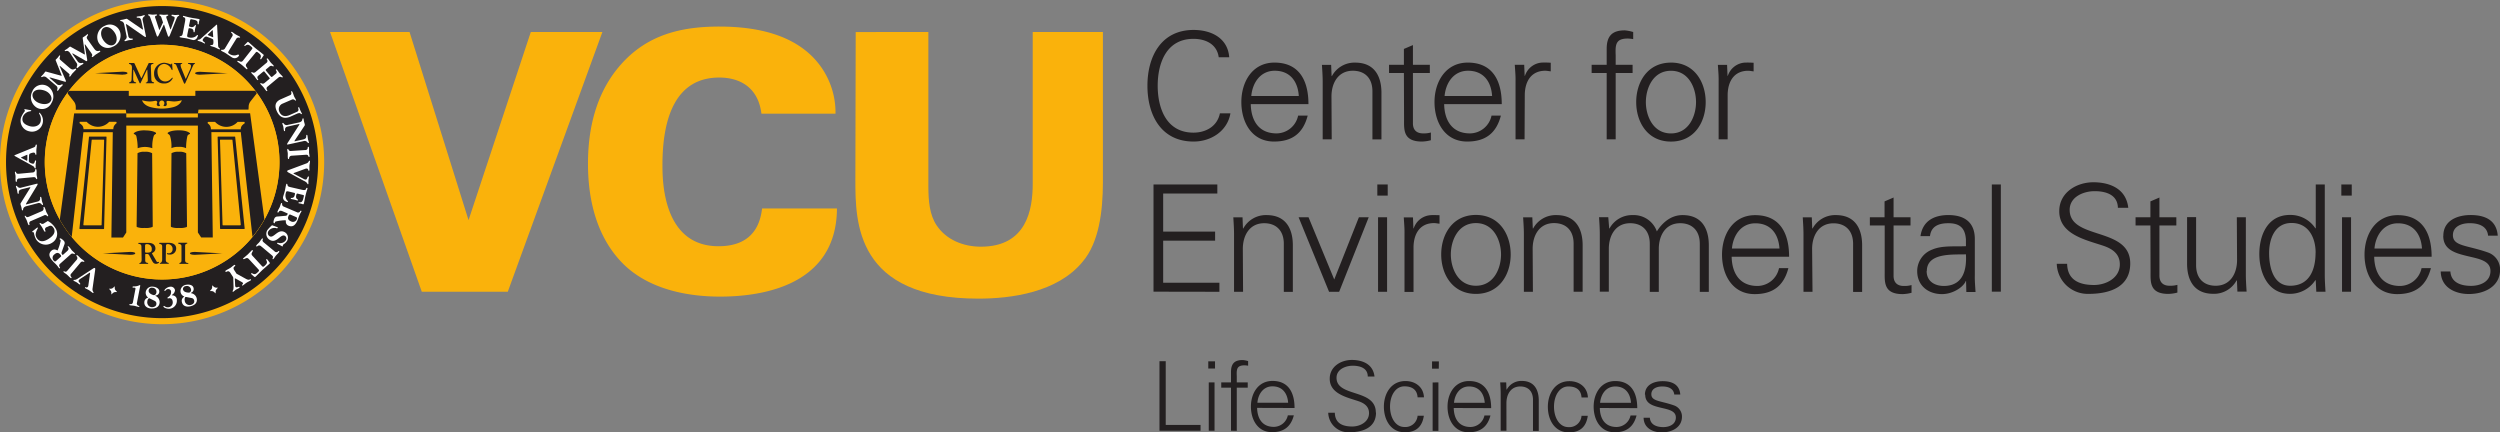 <svg id="svg2" xmlns="http://www.w3.org/2000/svg" xmlns:xlink="http://www.w3.org/1999/xlink" viewBox="0 0 830.81 143.61"><rect x="0" y="0" width="830.81" height="143.61" fill="#808080" stroke="none"/><defs><style>.cls-1{fill:none;}.cls-2{clip-path:url(#clip-path);}.cls-3{fill:#fab20b;}.cls-4{fill:#231f20;}.cls-5{fill:#fff;}.cls-6{clip-path:url(#clip-path-2);}</style><clipPath id="clip-path" transform="translate(-100.6 -329.69)"><rect class="cls-1" x="100.6" y="329.69" width="366.52" height="107.73"/></clipPath><clipPath id="clip-path-2" transform="translate(-100.6 -329.69)"><path class="cls-1" d="M115.44,383.56a39,39,0,1,0,39-39,39,39,0,0,0-39,39"/></clipPath></defs><g id="g10"><g id="g12"><g id="g14"><g class="cls-2"><g id="g16"><path id="path22" class="cls-3" d="M210.28,340.32H236.7l19.61,62.53L277,340.32h23.79l-31.44,86.32H240.77" transform="translate(-100.6 -329.69)"/><path id="path24" class="cls-3" d="M353.64,367.46c-1.07-8.73-7.17-12-14-12-14.46,0-18.89,13.27-18.89,29.06,0,5.26.12,27,18.65,27,12.68,0,14-9.21,14.47-12.56h24.87c-.12,27-27.62,29.3-38.86,29.3-8.37,0-23.19-1.44-32.76-11.48S296,393,296,384.08c0-11.84,2.75-23.68,10.88-32.88,8.85-10.05,20.21-12.68,32.76-12.68,14,0,24.64,3.35,31.45,10.52a26.32,26.32,0,0,1,7.17,18.42" transform="translate(-100.6 -329.69)"/><path id="path26" class="cls-3" d="M409.12,340.32v51.29c0,4.66.36,9.45,2.76,13,3.22,4.78,8.84,7.06,14.7,7.06,15.19,0,17.22-12.32,17.22-20.93V340.32h23.32v50c0,9.56-1.32,20-6.7,26.3-8.37,10.28-23.79,12.31-34.67,12.31-40.78,0-40.89-25.34-40.89-39.45l.11-49.14" transform="translate(-100.6 -329.69)"/><path id="path28" class="cls-3" d="M208.33,383.56a53.87,53.87,0,1,1-53.87-53.87,53.87,53.87,0,0,1,53.87,53.87" transform="translate(-100.6 -329.69)"/><path id="path30" class="cls-4" d="M154.46,422.58a39,39,0,1,1,39-39,39,39,0,0,1-39,39m0-90.88a51.86,51.86,0,1,0,51.86,51.86,51.86,51.86,0,0,0-51.86-51.86" transform="translate(-100.6 -329.69)"/><path id="path32" class="cls-5" d="M127.34,422.32a1.91,1.91,0,0,0-.52.43.53.53,0,0,0-.1.41c.07.21.31.4.46.66s.12.24.06.34-.2.07-.29,0c-.29-.19-.55-.45-.85-.63s-.64-.31-.94-.5c-.08-.05-.2-.12-.11-.27s.27,0,.55-.07a3.64,3.64,0,0,0,1.14-.62l4.69-3.07c.5-.34.62-.29.71-.22s.14.21.09.59l-.88,6.26a1.35,1.35,0,0,0,.22,1c.08.15.18.21.09.35s-.18.09-.3,0c-.4-.25-.75-.57-1.14-.82s-.84-.42-1.24-.67c-.06,0-.21-.14-.13-.28s.25-.09.42,0,.44-.06.57-.26a1.71,1.71,0,0,0,.15-.61l.5-3.5c.06-.39.07-.49,0-.51s-.14,0-.31.12" transform="translate(-100.6 -329.69)"/><path id="path34" class="cls-5" d="M126.11,416a.88.88,0,0,0-.06-1.18.22.22,0,0,1,0-.33c.11-.13.34.07.56.26s.52.54.83.8.69.48,1,.75c.15.13.27.23.16.35s-.27.06-.37,0a.8.8,0,0,0-.92.35l-3,3.58a.75.75,0,0,0,0,1.17.22.22,0,0,1,0,.33c-.1.13-.33-.07-.56-.26s-.59-.6-.91-.87-.68-.47-1-.74c-.11-.09-.23-.2-.13-.32s.36,0,.46.06c.39.16.66-.13.88-.39" transform="translate(-100.6 -329.69)"/><path id="path36" class="cls-5" d="M120.81,415c.09-.08.27-.24-.17-.73-.63-.7-1.21-.7-2,0a1.35,1.35,0,0,0-.21,2c.37.41.55.37.83.12Zm-.22,2.32a.79.79,0,0,0-.11,1.17.23.23,0,0,1,0,.33c-.08.06-.16.07-.32-.11s-.29-.45-.79-1-1-.94-1.25-1.28c-.93-1-1.7-2.29-.42-3.43a1.41,1.41,0,0,1,1.5-.3c.23.07.47.26.55.19a15.69,15.69,0,0,0,1-3.12.38.38,0,0,0-.06-.33c-.07-.09-.17-.15-.23-.22s-.06-.17,0-.25c.33-.3,1.19.58,1.42.83a1.11,1.11,0,0,1,.13,1.09l-.85,2.39c-.12.34-.2.64.05.93s.27.22.37.13l1.32-1.18c.64-.57.54-1,.27-1.3a.22.22,0,0,1,0-.33c.1-.09.21,0,.53.34s.49.67.77,1,.62.56.89.87c.1.11.21.23.08.35s-.28,0-.37-.05a.83.83,0,0,0-1,.18" transform="translate(-100.6 -329.69)"/><path id="path38" class="cls-5" d="M116,405.21a.79.79,0,0,0-.29,1.17.21.21,0,0,1-.11.3c-.13.08-.23-.05-.46-.43s-.38-.74-.6-1.09-.49-.68-.7-1c-.12-.19-.11-.28,0-.34s.28,0,.36.11a.82.82,0,0,0,1,0l1.29-.8a6.46,6.46,0,0,1,2.42,2.23,3.42,3.42,0,0,1-1,5,3.81,3.81,0,0,1-5.32-1.12,6.67,6.67,0,0,1-.73-2.25c-.13-.22-.36,0-.52-.24a.12.12,0,0,1,0-.16l1.16-.91a4.67,4.67,0,0,1,.39-.3c.13-.09.24-.09.29,0s-.09.33-.13.41c-.88,1.61-.64,2.32-.22,3,.9,1.47,2.34,1.25,3.76.38s2.76-2.17,1.83-3.69c-.49-.79-1-1-1.85-.49" transform="translate(-100.6 -329.69)"/><path id="path40" class="cls-5" d="M114.57,399.84a.88.88,0,0,0,.48-1.08.22.22,0,0,1,.14-.3c.15-.06.27.22.39.49s.22.71.38,1.1.41.73.57,1.11c.08.18.14.33,0,.39s-.27-.07-.34-.15a.79.79,0,0,0-1-.11l-4.31,1.86a.75.75,0,0,0-.48,1.06.21.21,0,0,1-.14.3c-.15.07-.27-.21-.39-.49s-.25-.79-.42-1.17-.4-.74-.57-1.12c-.06-.13-.12-.27,0-.34s.32.17.39.25c.27.33.64.19,1,.05" transform="translate(-100.6 -329.69)"/><path id="path42" class="cls-5" d="M109.49,397a1.78,1.78,0,0,0-.28.58c0,.05.05.07.29,0l3.6-.91a1,1,0,0,0,.85-.91c0-.27-.08-.6.11-.65s.26.19.31.37c.08.36.09.73.18,1.08s.26.69.35,1c0,.1,0,.21-.11.25s-.24-.06-.36-.19a1.1,1.1,0,0,0-1.3-.4l-3.8,1c-.39.1-.9.39-1,.81s-.07.52-.23.56-.18,0-.2-.09c-.08-.3-.11-.61-.19-.92s-.19-.59-.27-.9,0-.29,0-.41l3.06-4.92c.11-.18.2-.35.18-.41s-.16-.06-.3,0l-2.29.57c-.66.17-1.27.36-1.25,1,0,.28,0,.56-.16.6s-.21-.15-.26-.33c-.09-.35-.09-.73-.18-1.08s-.26-.68-.35-1c0-.09,0-.21.11-.25s.24.07.36.2a1.11,1.11,0,0,0,1.3.39l4.86-1.22c.44-.12.57-.1.61,0a2.13,2.13,0,0,1-.35.75" transform="translate(-100.6 -329.69)"/><path id="path44" class="cls-5" d="M111.52,387a.87.87,0,0,0,.78-.88.21.21,0,0,1,.23-.24c.17,0,.2.28.23.58s0,.75,0,1.16.16.82.2,1.23c0,.2,0,.36-.13.37s-.23-.15-.28-.25c-.16-.4-.56-.43-.9-.4L107,389a.75.75,0,0,0-.78.87.21.21,0,0,1-.23.24c-.17,0-.2-.28-.22-.58s0-.84,0-1.25-.17-.82-.21-1.24c0-.14,0-.3.14-.31s.24.26.28.35c.17.4.56.38.91.35" transform="translate(-100.6 -329.69)"/><path id="path46" class="cls-5" d="M109.26,383a1.09,1.09,0,0,0,.28.13c.1,0,.13-.17.15-.43l0-1.12c0-.33,0-.46,0-.46a1.52,1.52,0,0,0-.42.14l-1.46.64c-.13.07-.21.1-.21.18s.21.15.26.18Zm-3.52-1.34c-.26-.15-.35-.21-.35-.3s.1-.1.23-.16l5.76-2.35c.41-.17.91-.29,1-.69s.14-.43.3-.42.16.11.16.28c0,.5-.13,1-.15,1.45s0,1,0,1.46c0,.14-.08.2-.15.2a.25.25,0,0,1-.21-.28.55.55,0,0,0-.54-.46,3.57,3.57,0,0,0-1.33.41c-.14.13-.19.32-.22.83l-.06,1.59c0,.53,1,.87,1.46.89.15,0,.36-.25.43-.46s.2-.67.36-.66.17.12.16.29c0,.35-.12.7-.13,1.05s0,.71,0,1.07c0,.14,0,.27-.18.26s-.22-.27-.32-.42a1,1,0,0,0-.39-.36" transform="translate(-100.6 -329.69)"/><path id="path48" class="cls-5" d="M110.26,366.21a4.43,4.43,0,0,1,.53.09c.11,0,.23.12.19.22s-.31.15-.39.17a3,3,0,0,0-2.41,1.81c-.39,1.26,0,2.41,2.2,3.09,1.53.48,3.27,0,3.69-1.39a3.27,3.27,0,0,0-.28-2.43c-.08-.16-.23-.37-.19-.53s.09-.09.18-.06a3.65,3.65,0,0,1-3.46,6.15,3.58,3.58,0,0,1-2.66-4.74,9.14,9.14,0,0,1,1.22-2c.08-.25-.26-.26-.17-.53a.13.13,0,0,1,.15-.1" transform="translate(-100.6 -329.69)"/><path id="path50" class="cls-5" d="M117.5,363.25c.59-1.08-.15-2.46-1.45-3.17s-3.65-1-4.45.44c-.59,1.08.15,2.46,1.46,3.17s3.65,1,4.44-.44m-6.12-3.3a3.55,3.55,0,0,1,5-1.63,4,4,0,0,1,1.33,5.58,3.48,3.48,0,0,1-4.87,1.58,4.09,4.09,0,0,1-1.43-5.53" transform="translate(-100.6 -329.69)"/><path id="path52" class="cls-5" d="M116.13,355.51a1.28,1.28,0,0,0-1.2-.37c-.35.15-.47.24-.6.13s-.1-.14,0-.21c.2-.24.44-.45.64-.68s.38-.5.58-.74.21-.19.37-.15l4.51,1.23a3.53,3.53,0,0,0,.66.16c0-.05,0-.24-.13-.46l-1.81-4.57c-.09-.23-.08-.28,0-.34.2-.23.44-.44.64-.68s.38-.5.58-.74c0,0,.1,0,.18.05s0,.28-.07.6-.18.55.28.95l2.79,2.42c.65.56,1.11.89,1.88.48.2-.11.3-.15.43,0s0,.27-.15.43c-.3.29-.57.6-.87.89s-.51.65-.76,1c-.13.16-.27.32-.39.21s-.11-.21,0-.42,0-.41-.48-.78l-2.52-2.18c-.07-.07-.22-.18-.25-.15s0,.2.14.48l1.86,4.34c.06.15.1.33,0,.42s-.2.06-.31,0l-4.66-1.35c-.15,0-.31-.09-.36,0s0,.09.13.22l2.07,1.79a1.34,1.34,0,0,0,1.68.3c.16-.08.29-.12.42,0s0,.24-.06.32c-.24.27-.54.49-.78.77s-.41.6-.65.88c-.07.08-.14.16-.27.06s-.08-.24,0-.42a1.11,1.11,0,0,0-.44-1.27" transform="translate(-100.6 -329.69)"/><path id="path54" class="cls-5" d="M123.84,347.25c-.23-.32-.66-.71-1.08-.64s-.52.12-.61,0-.06-.16,0-.21c.26-.19.54-.33.79-.51s.48-.4.74-.59.24-.13.39-.06l4.1,2.26a2.89,2.89,0,0,0,.6.31c.06,0,0-.25,0-.48l-.68-4.87c0-.25,0-.29.06-.33.25-.18.53-.33.78-.51s.49-.4.74-.58c.05,0,.11,0,.16.08s0,.29-.21.57-.3.5,0,1l2.15,3c.5.7.87,1.13,1.71.91.22-.06.33-.07.43.06s-.08.26-.25.38c-.36.21-.7.45-1.06.66s-.65.52-1,.79c-.17.12-.34.24-.44.11s-.05-.23.06-.42,0-.41-.28-.87l-1.93-2.71c-.06-.08-.18-.23-.21-.2s0,.19,0,.49l.79,4.66c0,.17,0,.34-.08.42s-.21,0-.31,0l-4.21-2.41c-.14-.08-.28-.15-.34-.11s0,.08.07.24l1.59,2.23a1.34,1.34,0,0,0,1.57.69c.17-.05.3-.05.4.08s0,.24-.13.3c-.3.21-.64.35-.94.57s-.54.49-.84.7c-.08.06-.18.12-.27,0s0-.25,0-.41a1.11,1.11,0,0,0-.13-1.34" transform="translate(-100.6 -329.69)"/><path id="path56" class="cls-5" d="M138.25,344.63c1.13-.48,1.42-2,.84-3.39s-2.23-3.07-3.76-2.43c-1.14.48-1.42,2-.84,3.4s2.23,3.07,3.76,2.42m-2.74-6.4a3.54,3.54,0,0,1,4.9,1.82,4,4,0,0,1-2.43,5.2,3.48,3.48,0,0,1-4.8-1.8,4.08,4.08,0,0,1,2.33-5.22" transform="translate(-100.6 -329.69)"/><path id="path58" class="cls-5" d="M143.05,338a2.05,2.05,0,0,0-.56-.31c-.05,0-.07,0,0,.29l.75,3.64a1,1,0,0,0,.87.89c.27,0,.6-.06.64.14s-.2.25-.39.29c-.35.07-.72.06-1.08.14s-.7.22-1.06.3c-.1,0-.21,0-.24-.12s.08-.24.21-.36a1.12,1.12,0,0,0,.46-1.28l-.78-3.84a1.35,1.35,0,0,0-.76-1c-.37-.09-.52-.09-.55-.26s0-.17.1-.18c.3-.06.62-.08.92-.15s.61-.16.91-.23.31,0,.42.06l4.77,3.28a1.09,1.09,0,0,0,.41.21c.08,0,.06-.17,0-.31l-.47-2.31c-.14-.68-.3-1.29-1-1.3-.28,0-.57,0-.61-.19s.17-.2.35-.24c.35-.07.73-.06,1.09-.13s.69-.23,1-.3c.1,0,.21-.05.25.12s-.08.23-.22.35a1.13,1.13,0,0,0-.45,1.28l1,4.91c.09.45.08.58-.05.6s-.42-.17-.73-.38" transform="translate(-100.6 -329.69)"/><path id="path60" class="cls-5" d="M150.5,335.42a.93.93,0,0,0-.45-.55c-.11-.07-.24-.09-.24-.25s.14-.17.28-.17c.4,0,.81.1,1.21.11s.82-.07,1.22-.06c.18,0,.27,0,.27.17s-.17.19-.33.24a.44.44,0,0,0-.34.47,4.63,4.63,0,0,0,.22.66l1.13,3.42c0,.1.06.19.09.19a.53.53,0,0,0,.13-.21l1.08-2.28-.55-1.68a.9.9,0,0,0-.45-.55c-.11-.07-.23-.08-.23-.25s.14-.16.27-.16c.41,0,.81.09,1.22.1s.81-.07,1.22-.06c.17,0,.27,0,.26.17s-.17.19-.32.24a.41.41,0,0,0-.33.42,2.48,2.48,0,0,0,.21.71l1.08,3.16c0,.13.07.19.11.19s.14-.17.21-.37l1-2.68a2.4,2.4,0,0,0,.17-.8c0-.45-.56-.41-.79-.56s-.29-.2-.28-.3.12-.16.23-.16c.35,0,.7.1,1.06.1s.71-.07,1.06-.06c.09,0,.24,0,.23.17s-.22.16-.43.35-.34.44-.62,1.14l-2,5c-.23.55-.31.61-.41.61s-.22-.06-.35-.44l-1.13-3.32c-.06-.18-.11-.28-.14-.28s-.09.1-.2.32l-1.49,3.1c-.24.5-.32.56-.44.56s-.19-.07-.33-.5" transform="translate(-100.6 -329.69)"/><path id="path62" class="cls-5" d="M162.08,336.91c.1-.5.21-1.27-.21-1.41s-.5-.24-.47-.41.21-.13.41-.08a23.46,23.46,0,0,0,2.34.57c.78.16,1.58.24,2.37.4.23,0,.43.09.39.3s-.13.44-.18.66,0,.46-.1.68-.07.19-.22.16-.16-.23-.15-.32c.07-.66-.18-1-1.37-1.23l-.66-.14c-.28,0-.37,0-.46.42l-.37,1.78c0,.16.13.25.54.34a1.16,1.16,0,0,0,1.33-.37c.17-.26.22-.28.32-.26s.12.18.09.32c-.06.3-.17.6-.23.9s-.08.62-.15.93c0,.14-.06.28-.25.25s-.09-.34-.17-.57c-.17-.47-.45-.6-1-.72s-.61,0-.66.27l-.36,1.74c-.16.76,0,.9.49,1a2.79,2.79,0,0,0,2.14-.25c.42-.26.59-.59.75-.55s.15.12.13.22a3.47,3.47,0,0,1-.32.78,1.35,1.35,0,0,1-1.26.68c-.68-.14-1.35-.36-2-.51s-1.38-.2-2.06-.34c-.32-.07-.47-.1-.44-.26s.25-.19.46-.24c.37-.1.48-.33.6-.91" transform="translate(-100.6 -329.69)"/><path id="path64" class="cls-5" d="M169.85,341a1.13,1.13,0,0,0-.21.22c0,.09.11.19.35.28l1,.42c.31.12.43.15.44.11a1.16,1.16,0,0,0,0-.44l-.12-1.59c0-.15,0-.23-.1-.26s-.21.15-.25.19Zm2.43-2.87c.23-.2.31-.27.4-.24s.06.13.07.27l.32,6.22c0,.43,0,.95.3,1.2s.36.27.3.43-.16.11-.31.05c-.47-.18-.9-.44-1.32-.62s-.92-.27-1.39-.46c-.13,0-.16-.14-.14-.2a.26.26,0,0,1,.34-.11.55.55,0,0,0,.61-.36,3.46,3.46,0,0,0,0-1.39c-.07-.18-.24-.29-.71-.48l-1.48-.59c-.49-.2-1.15.67-1.32,1.09-.06.14.11.42.29.56s.57.4.5.56-.16.11-.32,0c-.33-.13-.62-.34-.95-.47s-.69-.18-1-.32c-.13-.05-.25-.1-.19-.25s.33-.12.5-.16a1,1,0,0,0,.47-.25" transform="translate(-100.6 -329.69)"/><path id="path66" class="cls-5" d="M177.75,341.81a.75.75,0,0,0-.22-1.15.2.2,0,0,1-.07-.31.18.18,0,0,1,.26-.06c.42.26.81.6,1.24.86s.9.46,1.24.67c.12.08.25.16.17.3s-.27.1-.37.06a.84.84,0,0,0-.91.46l-2.37,3.83c-.41.68-.36.82.09,1.1a2.79,2.79,0,0,0,2.1.5c.49-.1.76-.33,1-.2s.11.29,0,.48a1.64,1.64,0,0,1-2.19.44c-.59-.37-1.76-1.19-2.35-1.56-.33-.2-.7-.33-1-.53s-.37-.23-.28-.38.24-.07.51-.07a1,1,0,0,0,.84-.61" transform="translate(-100.6 -329.69)"/><path id="path68" class="cls-5" d="M184.36,346c.24-.29.1-.51-.29-.83-.77-.64-1.17-.86-2-.23-.05,0-.12,0-.21,0s-.1-.17-.06-.22l.25-.25.75-.76c.14-.13.21-.14.4,0,.81.68,1.57,1.41,2.39,2.08s1.7,1.3,2.51,2c.2.17.2.21,0,.5l-.6.89a2,2,0,0,1-.12.19c0,.05-.15,0-.21,0s-.12-.14-.09-.19c.45-1,.16-1.31-.61-1.94-.44-.37-.65-.39-.87-.13l-3.07,3.73c-.52.64,0,1.08.2,1.42,0,.11.21.2.06.37s-.2.05-.3,0c-.47-.39-.91-.85-1.4-1.26s-1-.74-1.5-1.13c-.1-.08-.2-.16-.09-.29s.26,0,.38,0c.37.1.91.56,1.43-.07" transform="translate(-100.6 -329.69)"/><path id="path70" class="cls-5" d="M190.51,355c.23.28.38.33.57.18l1.1-.92a.76.76,0,0,0,.16-1.16.22.22,0,0,1,0-.33c.13-.11.32.13.51.36s.47.69.74,1,.6.59.86.91c.1.11.2.23.06.34s-.28,0-.37-.06a.87.87,0,0,0-1,.14l-3.6,3a.76.76,0,0,0-.16,1.16.22.22,0,0,1-.05.33c-.12.1-.32-.13-.51-.36s-.47-.69-.74-1-.59-.59-.86-.91c-.09-.11-.19-.23-.07-.34s.29,0,.38.06a.83.83,0,0,0,1-.15l1.54-1.28c.25-.21.22-.28,0-.51l-1.63-2c-.12-.13-.28,0-.39.06l-1.55,1.29a.75.75,0,0,0-.16,1.16.21.21,0,0,1,0,.32c-.13.11-.32-.12-.52-.35s-.46-.69-.73-1-.6-.58-.86-.9c-.1-.12-.2-.24-.07-.34s.28,0,.37.05a.83.83,0,0,0,1-.14l3.59-3a.75.75,0,0,0,.16-1.16.22.22,0,0,1,.06-.33c.12-.11.32.12.51.36s.47.69.73,1,.6.59.87.9c.09.11.19.24.06.34s-.28,0-.37-.05a.83.83,0,0,0-1,.14l-1.11.92c-.16.13-.17.29,0,.5" transform="translate(-100.6 -329.69)"/><path id="path72" class="cls-5" d="M196.88,361.37a.73.73,0,0,0,.47-1.07.2.2,0,0,1,.11-.28c.14-.06.22,0,.43.47s.26.79.42,1.17.41.73.58,1.11.07.31,0,.35-.21-.07-.36-.19a.88.88,0,0,0-1-.11l-3,1.3a2,2,0,0,0-1.07,2.76c.75,1.71,2.3,1.52,3.36,1.06l2.42-1.07a.8.8,0,0,0,.48-1.13c-.06-.16-.06-.34.1-.4s.2,0,.3.28.22.59.34.87.29.56.42.84.06.24-.06.29-.24-.1-.38-.23-.43-.23-1.26.14l-2,.89c-2.12.93-3.67.31-4.62-1.85-.77-1.74-.48-3.08,1.33-3.88" transform="translate(-100.6 -329.69)"/><path id="path74" class="cls-5" d="M199.83,371.51a2.21,2.21,0,0,0,.3-.57s0-.07-.3,0l-3.62.8c-.5.11-.84.36-.88.88,0,.27.06.6-.13.65s-.26-.2-.29-.39c-.08-.35-.08-.72-.16-1.08s-.23-.69-.31-1c0-.1-.05-.21.11-.25s.25.08.36.21a1.12,1.12,0,0,0,1.29.44l3.83-.83c.38-.09.91-.36,1-.78s.09-.52.25-.55.18,0,.19.09c.07.31.09.62.16.92s.17.6.24.91,0,.3,0,.41l-3.21,4.83a1.08,1.08,0,0,0-.2.4c0,.08.16.06.31,0l2.3-.5c.67-.15,1.29-.32,1.29-1,0-.27,0-.56.18-.6s.2.16.24.34c.08.36.08.73.15,1.08s.24.7.32,1.06c0,.1,0,.21-.12.25s-.24-.08-.35-.22a1.14,1.14,0,0,0-1.29-.43l-4.9,1.07c-.45.1-.57.09-.6,0s.17-.43.37-.74" transform="translate(-100.6 -329.69)"/><path id="path76" class="cls-5" d="M197.48,381.44a.86.86,0,0,0-.8.86.22.22,0,0,1-.24.23c-.16,0-.18-.29-.2-.59s0-.74,0-1.15-.14-.83-.17-1.25c0-.19,0-.35.15-.36s.23.16.26.26a.79.79,0,0,0,.9.42l4.67-.31a.76.76,0,0,0,.81-.85.21.21,0,0,1,.23-.23c.17,0,.19.29.21.59s0,.84,0,1.25.14.82.17,1.24c0,.15,0,.3-.15.31s-.24-.26-.28-.36c-.15-.4-.54-.4-.89-.37" transform="translate(-100.6 -329.69)"/><path id="path78" class="cls-5" d="M201.44,389.11a1.87,1.87,0,0,0,.63.25.48.48,0,0,0,.4-.11c.16-.15.21-.45.37-.71s.15-.22.27-.21.15.13.15.23c0,.36-.13.7-.16,1.06s0,.71,0,1.06c0,.1,0,.24-.18.23s-.15-.23-.33-.45a3.47,3.47,0,0,0-1.09-.71l-4.93-2.67c-.53-.29-.54-.41-.53-.53s.13-.22.48-.35l5.93-2.21a1.27,1.27,0,0,0,.74-.64c.1-.14.1-.26.27-.25s.16.12.15.27c0,.46-.15.93-.18,1.39s0,.94,0,1.41c0,.07,0,.26-.19.25s-.19-.19-.23-.36-.25-.35-.49-.37a2,2,0,0,0-.61.15l-3.32,1.22c-.37.14-.46.17-.47.22s.08.12.26.22" transform="translate(-100.6 -329.69)"/><path id="path80" class="cls-5" d="M200.83,392.73c.5.12,1.27.25,1.42-.16s.26-.49.42-.45.12.21.07.41a23.3,23.3,0,0,0-.65,2.31c-.18.78-.29,1.58-.48,2.36-.06.23-.1.43-.31.38s-.43-.14-.65-.2-.46-.07-.68-.12-.19-.08-.15-.23.23-.15.32-.13c.66.08,1-.15,1.28-1.33l.16-.66c.07-.28,0-.38-.4-.47l-1.77-.43c-.16,0-.25.12-.35.52-.14.59-.08,1.08.31,1.34s.28.23.26.34-.18.11-.32.08c-.31-.08-.6-.19-.91-.26s-.61-.11-.91-.19-.29-.06-.24-.26.34-.08.57-.15c.48-.15.61-.43.75-1s0-.61-.24-.67l-1.73-.42c-.75-.18-.89-.08-1,.46a2.78,2.78,0,0,0,.17,2.15c.25.42.57.61.53.77s-.13.14-.23.11a2.86,2.86,0,0,1-.76-.34,1.39,1.39,0,0,1-.65-1.29c.17-.67.42-1.33.58-2s.25-1.37.41-2c.08-.32.12-.47.28-.43s.18.26.23.46c.08.37.3.49.88.63" transform="translate(-100.6 -329.69)"/><path id="path82" class="cls-5" d="M197.08,401c-.11,0-.33-.15-.6.46-.37.86-.12,1.39.83,1.8a1.36,1.36,0,0,0,1.89-.64c.22-.51.1-.66-.24-.81Zm2.2-.78a.77.77,0,0,0,1.1-.38.24.24,0,0,1,.32-.1c.1.05.14.11,0,.34s-.29.45-.58,1.13c-.23.51-.46,1.25-.64,1.67-.56,1.28-1.37,2.5-3,1.82a1.39,1.39,0,0,1-.89-1.25c0-.23,0-.53-.06-.57a14.89,14.89,0,0,0-3.24.41c-.15.05-.24.1-.28.19s-.06.22-.1.31-.13.12-.24.07c-.41-.17,0-1.33.16-1.64a1.08,1.08,0,0,1,.93-.57l2.53-.23c.36,0,.67-.08.82-.43s.09-.34,0-.39l-1.62-.71c-.79-.34-1.1-.09-1.3.3a.23.23,0,0,1-.32.1c-.12-.06-.1-.18.09-.62s.41-.73.58-1.11.25-.8.42-1.18c.06-.13.12-.27.27-.21s.13.25.12.36a.82.82,0,0,0,.58.83" transform="translate(-100.6 -329.69)"/><path id="path84" class="cls-5" d="M192.53,405.09a3,3,0,0,1,.32.12c.06,0,.11.12,0,.27s-.38.07-.55,0a2.45,2.45,0,0,0-2.44.94,1.2,1.2,0,0,0,.3,1.76c1.43.92,2.82-2.77,5.21-1.24a2.08,2.08,0,0,1,.58,2.88c-.48.74-1.11,1-1.29,1.26-.06.09-.07.37-.12.44s-.14.11-.25,0a15.64,15.64,0,0,0-1.48-.78.2.2,0,0,1-.08-.29c.11-.16.27-.11.53,0a2.26,2.26,0,0,0,2.26-.83,1.07,1.07,0,0,0-.17-1.52c-1.48-.95-2.78,2.8-5.2,1.25a2.32,2.32,0,0,1-.67-3.22,9.66,9.66,0,0,1,1.31-1.4c.07-.07.17-.21.31-.16" transform="translate(-100.6 -329.69)"/><path id="path86" class="cls-5" d="M187.28,411.46a.88.88,0,0,0-1.18.07.21.21,0,0,1-.33,0c-.13-.1.06-.34.25-.57s.54-.51.8-.84.46-.69.73-1c.13-.15.22-.27.35-.17s.06.28,0,.38c-.17.4.1.7.36.92l3.62,3a.76.76,0,0,0,1.17-.07.21.21,0,0,1,.33,0c.13.1-.06.34-.25.57s-.59.59-.86.92-.46.69-.73,1c-.09.11-.18.24-.31.13s0-.35.05-.46c.16-.38-.13-.65-.4-.87" transform="translate(-100.6 -329.69)"/><path id="path88" class="cls-5" d="M187.71,418.18c.26.28.49.17.86-.17.73-.68,1-1.05.49-2,0,0,0-.12.08-.19s.17-.09.22,0,.14.19.22.28l.64.85c.11.15.11.22-.06.39-.78.71-1.61,1.37-2.38,2.09s-1.51,1.52-2.27,2.23c-.19.17-.24.17-.5-.06l-.8-.71-.17-.15c0-.05,0-.16.07-.21s.15-.1.2-.06c.89.58,1.27.34,2-.35.41-.38.47-.59.23-.84l-3.28-3.54c-.56-.6-1.07-.11-1.43,0-.12,0-.23.18-.39,0s0-.2.07-.28c.46-.42,1-.8,1.44-1.22s.87-.93,1.32-1.35c.1-.09.19-.17.3-.05s0,.27,0,.38c-.15.35-.68.83-.11,1.43" transform="translate(-100.6 -329.69)"/><path id="path90" class="cls-5" d="M178.74,424.51a1,1,0,0,0,.14.51c.16.25.53.17,1,0a.23.23,0,0,1,.31.1c.09.14,0,.2-.11.27-.31.2-.66.33-1,.52s-.56.47-.87.67c-.09.06-.2.13-.29,0s0-.2.09-.36.22-.52.2-1.29l-.08-2.59a1.07,1.07,0,0,0-.1-.6l-.88-1.38c-.29-.43-.62-.66-1.12-.43-.21.1-.4.22-.51,0s.12-.34.37-.5.83-.44,1.25-.71.64-.52,1-.77.49-.32.61-.13-.06.3-.25.46c-.41.35-.34.75-.06,1.18l.71,1.1a.48.48,0,0,0,.22.18l2.92,1.6c.64.35,1,.38,1.22.26s.41-.17.5,0-.06.23-.21.33c-.4.26-.83.44-1.23.69s-.74.58-1.13.84c-.16.1-.31.2-.4.06s.16-.3.24-.46.12-.24.07-.31a1.21,1.21,0,0,0-.47-.37l-1.76-1c-.28-.16-.4-.2-.46-.16a1.22,1.22,0,0,0,0,.47" transform="translate(-100.6 -329.69)"/><path id="path92" class="cls-5" d="M139.47,426.75a4.81,4.81,0,0,0-.62,0,1.57,1.57,0,0,0-.39.1,1.71,1.71,0,0,0-.33.22,4.44,4.44,0,0,0-.45.44l-.08,0a4.72,4.72,0,0,0,0-.63,1.41,1.41,0,0,0-.09-.38,2.27,2.27,0,0,0-.23-.34c-.1-.12-.25-.27-.43-.45l0-.07.63,0a2.18,2.18,0,0,0,.39-.1,2.08,2.08,0,0,0,.33-.22c.12-.11.27-.25.46-.45l.07,0c0,.27,0,.48,0,.64a1.57,1.57,0,0,0,.11.38,1.11,1.11,0,0,0,.22.33,4.18,4.18,0,0,0,.43.45" transform="translate(-100.6 -329.69)"/><path id="path94" class="cls-5" d="M145.63,425.65c0-.19-.07-.32-.28-.36a2.37,2.37,0,0,0-.5,0c-.13,0-.23-.07-.2-.24s.3-.18.43-.19a3.88,3.88,0,0,0,1.72-.32c.08,0,.19-.13.27-.11s.16.08.13.24l-1.09,5.68a.72.72,0,0,0,.41.89c.16.09.43.16.4.32s-.13.15-.38.1c-.44-.08-.87-.25-1.31-.34s-.89-.08-1.33-.17c-.29-.05-.35-.11-.33-.23s.25-.16.51-.15a.68.68,0,0,0,.67-.53" transform="translate(-100.6 -329.69)"/><path id="path96" class="cls-5" d="M150,426.27c-.07,1,1.45,1.48,1.71,1.5.56,0,.84-.47.88-1a1.34,1.34,0,0,0-1.37-1.45,1,1,0,0,0-1.22.91m.38,2.65a.89.89,0,0,0-.24-.09c-.14,0-.53.41-.58,1.09a1.61,1.61,0,0,0,1.53,1.9c.53,0,1.41-.21,1.47-1a1,1,0,0,0-.59-1.12Zm3.16-2.25a1.26,1.26,0,0,1-1.07,1.23c-.1,0-.24.06-.25.11s.12.09.19.13a2.27,2.27,0,0,1,1.24,2.11c-.12,1.63-1.49,2.07-2.88,2-1.2-.08-2.3-.75-2.2-2.12a1.55,1.55,0,0,1,1.07-1.43c.09,0,.2-.05.2-.07s-.08-.09-.16-.16a1.88,1.88,0,0,1-.65-1.64,2.11,2.11,0,0,1,2.45-1.83c.92.07,2.14.6,2.06,1.71" transform="translate(-100.6 -329.69)"/><path id="path98" class="cls-5" d="M156.47,425.76c-.68,0-.82.6-1.06.62-.07,0-.18,0-.18-.12,0-.35.92-1.21,1.92-1.28a1.4,1.4,0,0,1,1.61,1.16,2,2,0,0,1-1,1.54.2.2,0,0,0-.06.11s0,0,.1.06a1.48,1.48,0,0,1,1.57,1.57,2.67,2.67,0,0,1-2.54,2.88c-.86.06-1.89-.41-1.91-.74,0-.1,0-.2.17-.2.28,0,.49.51,1.42.45A1.61,1.61,0,0,0,158,430c-.05-.65-.39-1.25-1.11-1.21-.14,0-.31.08-.45.08s-.18-.06-.19-.19.25-.28.37-.36a1.75,1.75,0,0,0,.83-1.55.89.89,0,0,0-1-1" transform="translate(-100.6 -329.69)"/><path id="path100" class="cls-5" d="M162.52,428.39a.8.8,0,0,0-.26,0c-.14,0-.4.53-.27,1.19a1.6,1.6,0,0,0,2,1.44c.52-.1,1.31-.58,1.15-1.36a1,1,0,0,0-.87-.92Zm-1.06-2.45c.2,1,1.78,1,2,1a.91.91,0,0,0,.6-1.16,1.35,1.35,0,0,0-1.7-1,1,1,0,0,0-.94,1.21m3.51-.55a1.27,1.27,0,0,1-.7,1.47c-.09.06-.22.12-.21.16s.13.06.21.08a2.27,2.27,0,0,1,1.75,1.71c.32,1.61-.89,2.38-2.25,2.65-1.19.24-2.42-.11-2.69-1.47a1.53,1.53,0,0,1,.66-1.66c.07-.05.18-.1.18-.12s-.11-.06-.21-.11a1.88,1.88,0,0,1-1.06-1.41,2.11,2.11,0,0,1,1.89-2.41c.9-.17,2.22,0,2.43,1.11" transform="translate(-100.6 -329.69)"/><path id="path102" class="cls-5" d="M173,425.35q-.27.27-.42.45a1.5,1.5,0,0,0-.21.34,1.23,1.23,0,0,0-.1.39,5.29,5.29,0,0,0,0,.63l-.07,0-.47-.43a1.73,1.73,0,0,0-.33-.21,1.87,1.87,0,0,0-.39-.09,5.41,5.41,0,0,0-.63,0l0-.08c.18-.18.33-.33.43-.45a1.5,1.5,0,0,0,.21-.34,1.61,1.61,0,0,0,.09-.39c0-.16,0-.37,0-.63l.07,0a4.9,4.9,0,0,0,.46.42,1.59,1.59,0,0,0,.34.22,1.57,1.57,0,0,0,.39.1l.62,0" transform="translate(-100.6 -329.69)"/><path id="path104" class="cls-3" d="M193.49,383.56a39,39,0,1,1-39-39,39,39,0,0,1,39,39" transform="translate(-100.6 -329.69)"/></g></g></g><g id="g106"><g class="cls-6"><g id="g108"><path id="path114" class="cls-4" d="M146.3,380.63,146,404.86a.32.32,0,0,0,.12.28,5.83,5.83,0,0,0,2.56.3,6,6,0,0,0,2.56-.31.36.36,0,0,0,.12-.27l-.2-24.25a4.36,4.36,0,0,0-2.44-.48,4.18,4.18,0,0,0-2.46.5" transform="translate(-100.6 -329.69)"/><path id="path116" class="cls-4" d="M148.74,373c-3,0-3.68,1-3.68,1l0,.23a1.15,1.15,0,0,1,.84.66,18.48,18.48,0,0,1,.45,3.85v.21a7.16,7.16,0,0,1,4.86,0v-.27a11.66,11.66,0,0,1,.47-3.78,1.23,1.23,0,0,1,.77-.72l0-.31s-.73-.84-3.71-.84" transform="translate(-100.6 -329.69)"/><path id="path118" class="cls-4" d="M157.59,380.61l-.21,24.25a.34.34,0,0,0,.13.27,5.94,5.94,0,0,0,2.56.31,5.87,5.87,0,0,0,2.56-.3.32.32,0,0,0,.12-.28l-.26-24.23a4.18,4.18,0,0,0-2.46-.5,4.33,4.33,0,0,0-2.44.48" transform="translate(-100.6 -329.69)"/><path id="path120" class="cls-4" d="M163.73,374s-.7-1-3.68-1-3.71.84-3.71.84l0,.31a1.25,1.25,0,0,1,.77.72,11.66,11.66,0,0,1,.47,3.78v.27a5.21,5.21,0,0,1,2.42-.42,5,5,0,0,1,2.44.44v-.22a19,19,0,0,1,.44-3.85,1.14,1.14,0,0,1,.85-.65" transform="translate(-100.6 -329.69)"/><path id="path122" class="cls-4" d="M180.41,404.57h-5.68c-.19,0-.17-.21-.17-.21l-.85-28.11s0-.15.16-.15h3.84c.11,0,.14.13.14.13l2.76,28.1s0,.24-.2.24m-1.65-29.33a.17.17,0,0,0-.17-.16h-5.51c-.14,0-.16.16-.16.16l.81,30.34a.19.19,0,0,0,.19.22h7.76a.21.21,0,0,0,.23-.22" transform="translate(-100.6 -329.69)"/><path id="path124" class="cls-4" d="M134.37,404.36s0,.21-.17.21h-5.69c-.23,0-.2-.24-.2-.24l2.76-28.1s0-.13.14-.13h3.84c.12,0,.16.15.16.15Zm.82,1.22.81-30.34s0-.16-.16-.16h-5.51c-.15,0-.16.16-.16.16L127,405.58a.22.22,0,0,0,.23.23H135c.22,0,.19-.23.19-.23" transform="translate(-100.6 -329.69)"/><path id="path126" class="cls-4" d="M181.91,370.67a3.73,3.73,0,0,0-1,.9,2.46,2.46,0,0,0-.32,1.09H170.7a2.53,2.53,0,0,0-.23-1.07,2.8,2.8,0,0,0-.85-.92v-.3a.24.24,0,0,1,.22-.17h2.24a5.06,5.06,0,0,0,7.48,0h2.19c.12,0,.16.16.16.16Zm-15.55-1.94H142.57v-1.34h23.79ZM147.82,363a9.39,9.39,0,0,0,2.49.41c1.53,0,2-.43,2.38-.09s0,.63,0,1a.63.63,0,0,0,1.14.39.82.82,0,0,1-.32-.66.86.86,0,1,1,1.71,0,.82.82,0,0,1-.32.66.63.63,0,0,0,1.14-.39c0-.37-.24-.78,0-1s.85,0,2.38.09A9.39,9.39,0,0,0,161,363c.06,0-.41,1.7-2.9,2.32a16.53,16.53,0,0,1-3.67.47h0a16.53,16.53,0,0,1-3.67-.47c-2.49-.62-3-2.28-2.9-2.32m-8.52,7.64a2.91,2.91,0,0,0-.85.92,2.53,2.53,0,0,0-.23,1.07h-9.89a2.46,2.46,0,0,0-.32-1.09,3.73,3.73,0,0,0-1-.9v-.31s0-.16.16-.16h2.19a5.06,5.06,0,0,0,7.48,0h2.24a.23.23,0,0,1,.22.17Zm44.38-3.31-17.32,0,.16-1.21,16.62,0s.05-.76.05-.95a3,3,0,0,1,.54-1.69l2.11-2.7V360a.12.12,0,0,0-.13-.14H165.66c-.11,0-.14.06-.14.12v1.58H143.4V360c0-.06,0-.12-.14-.12h-20a.13.13,0,0,0-.13.14v.8l2.11,2.7a3,3,0,0,1,.54,1.69c0,.19,0,.95,0,.95l16.62,0,.17,1.21-17.33,0-5.57,41.25h4.74l3.9-35h9.77l-.46,35h3.86l1.09-1.67V371.43h23.79v35.51l1.1,1.67h3.85l-.46-35h9.77l3.91,35h4.74" transform="translate(-100.6 -329.69)"/></g></g></g><g id="g128"><g class="cls-2"><g id="g130"><path id="path136" class="cls-4" d="M144.85,355.75c0,1.63,1,1.07,1,1.47,0,0,0,.15-.22.15s-.55,0-1,0-.8,0-.95,0-.18-.08-.18-.14c0-.34.78-.1.82-1.1l.13-3.83c.06-1.57-1-1.12-1-1.54a.13.13,0,0,1,.12-.13c.12,0,.26,0,.57,0s.57,0,.88,0c.11,0,.2,0,.34.27l2.09,4.57c0,.09.07.15.12.15s.15-.17.16-.2l2.21-4.6a.21.21,0,0,1,.23-.19c.23,0,.41,0,.56,0s.35,0,.61,0,.28,0,.28.11c0,.34-.93,0-.89,1.07l.16,4.21c0,1.25.92.83.92,1.19,0,.16-.12.16-.46.16s-.54,0-.81,0c-.62,0-.85,0-1.07,0s-.44,0-.44-.15.74,0,.69-1.06l-.14-2.89c0-.28,0-.42-.08-.42s-.16.19-.3.5l-1.8,3.76c0,.12-.09.27-.24.27s-.19-.16-.24-.27l-1.85-4.1c0-.06-.07-.16-.1-.16s-.07.17-.07.23" transform="translate(-100.6 -329.69)"/><path id="path138" class="cls-4" d="M157.93,352.67c0,.1,0,.32-.11.32s-.22-.2-.29-.33a2.87,2.87,0,0,0-2.41-1.74,2.39,2.39,0,0,0-2.18,2.61c0,1.34.76,3.23,2.58,3.23,1.48,0,2.13-1.25,2.37-1.25.05,0,.14.05.14.11a3,3,0,0,1-3,1.81,3.1,3.1,0,0,1-3.22-3.19,3.46,3.46,0,0,1,3.38-3.7,7,7,0,0,1,2.18.58c.17,0,.18-.31.32-.31s.11,0,.11.05" transform="translate(-100.6 -329.69)"/><path id="path140" class="cls-4" d="M162.22,357.22c-.11.24-.16.3-.26.3s-.19-.1-.36-.5l-2.37-5.54a.83.83,0,0,0-.69-.57s-.15-.06-.15-.13c0-.23.3-.15.44-.15.31,0,.64,0,1,0,.61,0,.89,0,1,0s.35,0,.35.15-.57.11-.57.51a3.91,3.91,0,0,0,.36,1.32l1.24,3.06c0,.07.07.2.13.2s.09-.13.12-.2l1.31-2.89a2.76,2.76,0,0,0,.3-1.12c0-.9-1-.54-1-.88,0-.18.28-.15.39-.15.28,0,.55,0,.82,0s.53,0,.8,0,.33,0,.33.13-.39.17-.64.73" transform="translate(-100.6 -329.69)"/><path id="path142" class="cls-4" d="M148.81,413.4c0,.25.37.25.66.25,1.5,0,1.56-.55,1.56-1.13a1.53,1.53,0,0,0-1.54-1.7c-.37,0-.68,0-.68.59Zm-1.21-1.76c0-1.1-1.07-.74-1.07-1.09,0-.1.1-.15.22-.15.45,0,.53,0,1.15,0s1.33,0,2,0c2.16,0,2.35,1.39,2.35,1.84a1.48,1.48,0,0,1-.57,1.23c-.29.23-.57.32-.57.42s.84,1.48,1.55,2.72a.36.36,0,0,0,.35.16c.1,0,.2-.06.3-.06a.14.14,0,0,1,.14.14c0,.31-.65.52-1,.52-.78,0-1.1-.62-1.4-1.19l-.83-1.56a.79.79,0,0,0-.89-.52c-.52,0-.47.07-.47.42v1.7c0,1.06,1,.65,1,1,0,.09-.08.15-.3.15s-.44,0-.85,0-1,0-1.52,0c-.11,0-.31,0-.31-.17s.79,0,.79-1.22" transform="translate(-100.6 -329.69)"/><path id="path144" class="cls-4" d="M155.69,416c0,1.23,1,.86,1,1.2,0,.17-.1.15-.23.15-.69,0-1.12,0-1.34,0-.4,0-1.15,0-1.22,0s-.2,0-.2-.15.79-.06.79-1.3v-4.33c0-1-1-.64-1-1,0-.06,0-.19.28-.19.07,0,.61,0,1.36,0l1.53,0c1.26,0,2.49.47,2.49,1.91a2,2,0,0,1-2.09,2c-1,0-1-.25-1-.29s0-.18.14-.18a4,4,0,0,0,.47.06,1.28,1.28,0,0,0,1.28-1.37,1.57,1.57,0,0,0-1.6-1.7c-.44,0-.6.2-.6.64" transform="translate(-100.6 -329.69)"/><path id="path146" class="cls-4" d="M162.12,416.15c0,1.21,1.1.76,1.1,1.07,0,.11-.09.15-.31.15-.37,0-.73,0-1.5,0-.42,0-.85,0-1.1,0a.11.11,0,0,1-.11-.12c0-.34.71-.09.71-1V411.5c0-.89-1.11-.62-1.11-1,0-.17.24-.14.33-.14.38,0,.77,0,1.11,0s.71,0,1.27,0c.3,0,.35,0,.35.14,0,.33-.74,0-.74.91" transform="translate(-100.6 -329.69)"/><path id="path148" class="cls-4" d="M167,353.54l9.22.49-9.22.49s-1.55,0-1.55-.49,1.55-.49,1.55-.49" transform="translate(-100.6 -329.69)"/><path id="path150" class="cls-4" d="M141.42,354.52,132.2,354l9.22-.49s1.55,0,1.55.49-1.55.49-1.55.49" transform="translate(-100.6 -329.69)"/><path id="path152" class="cls-4" d="M165.27,413.4l9.22.49-9.22.49s-1.55,0-1.55-.49,1.55-.49,1.55-.49" transform="translate(-100.6 -329.69)"/><path id="path154" class="cls-4" d="M144,414.38l-9.22-.49,9.22-.49s1.55,0,1.55.49-1.55.49-1.55.49" transform="translate(-100.6 -329.69)"/></g></g></g><path id="path156" class="cls-4" d="M505.84,426.66v-3H487.15v-14h17.26v-3H487.15V394h18v-3H483.94v35.62Zm7.78-14.26c0-4.44,2.22-8.53,7.11-8.53,4,0,6.51,2.51,6.51,6.81v16h3V411.17c0-2.86-.64-10-8.73-10a8.53,8.53,0,0,0-7.75,4.48l-.1-.09-.14-3.65h-3.06c.1,1.67.24,3.65.24,5.57v19.19h3Zm18.54-10.5,10.12,24.76h3.35l9.82-24.76h-3.26L544,422.57l-8.54-20.67Zm26.4,0v24.76h3V401.9ZM561.77,391h-3.45v3.7h3.45Zm8.58,20.72c.1-4.73,2.42-7.89,6.81-7.89.59,0,1.23.15,1.83.2V401.2c-1,0-2-.09-3,0a6.36,6.36,0,0,0-5.58,4.39h-.1l-.15-3.65h-3.05c.09,1.67.29,3.65.24,5.57v19.19h3Zm29.08,2.52c0,4.59-2.37,10.41-8.34,10.41s-8.34-5.82-8.34-10.41,2.37-10.41,8.34-10.41S599.43,409.69,599.43,414.28Zm-8.34-13.12c-7.89,0-11.54,6.61-11.54,13.12s3.65,13.12,11.54,13.12,11.55-6.61,11.55-13.12-3.66-13.12-11.55-13.12Zm18.85,11.24c0-4.44,2.22-8.53,7.1-8.53,4.05,0,6.51,2.51,6.51,6.81v16h3V411.17c0-2.86-.64-10-8.73-10a8.51,8.51,0,0,0-7.74,4.48l-.1-.09-.15-3.65h-3.06c.1,1.67.25,3.65.25,5.57v19.19h3Zm25.13-10.5H632c.1,1.67.25,3.65.25,5.57v19.19h3V412.4c0-4.44,2.22-8.53,7.1-8.53,4,0,6.51,2.51,6.51,6.81v16h3V412.4c0-4.44,2.22-8.53,7.11-8.53,4,0,6.51,2.51,6.51,6.81v16h3V411.17c0-2.86-.64-10-8.73-10-3.85,0-6.71,2.51-8.54,5.42a8.13,8.13,0,0,0-8-5.42,8.53,8.53,0,0,0-7.75,4.48l-.09-.09ZM695.16,415c0-7.75-3-13.81-11.29-13.81-7.35,0-11,6.41-11,13.12s3.45,13.12,10.85,13.12c6,0,9.67-2.71,11.2-8.63h-3.11a7.38,7.38,0,0,1-7.15,5.92c-6.07,0-8.49-4.44-8.59-9.72Zm-19-2.71c.4-4.35,3-8.39,7.8-8.39,5.13,0,7.69,3.6,8,8.39Zm26.65.14c0-4.44,2.22-8.53,7.11-8.53,4,0,6.51,2.51,6.51,6.81v16h3V411.17c0-2.86-.64-10-8.73-10a8.53,8.53,0,0,0-7.75,4.48l-.1-.09-.15-3.65h-3c.09,1.67.24,3.65.24,5.57v19.19h3Zm24.12,7.65c0,3.35-.34,7.35,5.92,7.35a12.65,12.65,0,0,0,3-.44v-2.57a8.6,8.6,0,0,1-2.56.3c-2.27,0-3.46-1.24-3.41-3.51V404.61h5.63V401.9h-5.63v-6.57l-3,1.29v5.28H722v2.71h4.93Zm14-.3c0-6.21,8.78-5.42,13-5.57.29,5.18-.94,10.51-7.4,10.51C743.44,424.69,740.87,423.11,740.87,419.75Zm13-8.28c-3.61.19-7.9-.3-11.2,1.13a7.64,7.64,0,0,0-5,7.15c0,4.84,3.66,7.65,8.24,7.65,3.36,0,6.66-2,7.75-4l.15-.35h.1l.09,3.65h3.06c-.1-1.68-.29-3.65-.24-5.57V409.34c.09-5.67-3.31-8.18-8.79-8.18-4.73,0-8.53,1.92-9.27,7h3.16c.39-3.35,3-4.29,6.07-4.29,3.5,0,5.57,1.28,5.87,5.33ZM765.53,391h-3v35.62h3Zm43,26.25c0-12.29-20.13-7.7-20.13-17.81,0-4.34,4.59-6.22,8.29-6.22s7.64,1.14,7.74,5.53h3.45c-.78-6.86-6.9-8.49-11.59-8.49-5.62,0-11.35,3.41-11.35,9.62,0,7.7,8.79,9.52,14.56,11.45,3,1,5.57,2.66,5.57,6.21,0,4.54-4.59,6.86-8.58,6.86-4.79,0-8.83-1.58-8.93-7.05h-3.45a10.3,10.3,0,0,0,10.6,10c7.16,0,13.82-2.37,13.82-10.11Zm6.75,2.76c0,3.35-.35,7.35,5.92,7.35a12.65,12.65,0,0,0,3-.44v-2.57a8.63,8.63,0,0,1-2.57.3c-2.27,0-3.45-1.24-3.4-3.51V404.61h5.62V401.9h-5.62v-6.57l-3,1.29v5.28h-4.93v2.71h4.93Zm28.75-3.9c0,4.44-2.22,8.54-7.1,8.54-4.05,0-6.51-2.52-6.51-6.81v-16h-3v15.49c0,2.86.64,10,8.73,10a8.51,8.51,0,0,0,7.74-4.49l.1.1.15,3.65h3.06c-.1-1.68-.25-3.65-.25-5.57V401.9h-3Zm26.09-2.46c0,5.62-2,11-8.44,11-5.67,0-7-6.27-7-10.86s1.82-10,7.45-10S870.14,408.65,870.14,413.69Zm.24,13h3.06c-.1-1.68-.24-3.65-.24-5.57V391h-3v14.51l-.1.09a9.9,9.9,0,0,0-8.49-4.48c-7.35,0-10.16,6.61-10.16,13,0,6.22,2.81,13.22,10.16,13.22a10.06,10.06,0,0,0,8.49-4.59l.1.2Zm8.55-24.76v24.76h3V401.9ZM882.14,391h-3.46v3.7h3.46ZM908.69,415c0-7.75-3-13.81-11.3-13.81-7.35,0-11,6.41-11,13.12s3.46,13.12,10.86,13.12c6,0,9.67-2.71,11.2-8.63h-3.11a7.38,7.38,0,0,1-7.16,5.92c-6.06,0-8.48-4.44-8.58-9.72Zm-19-2.71c.39-4.35,3-8.39,7.79-8.39,5.13,0,7.7,3.6,8,8.39Zm22.86-4.2c0,4.59,4,5.72,7.84,6.66s7.85,1.48,7.85,5-3.31,4.94-6.46,4.94c-3.36,0-6.62-1.09-6.86-4.79h-3.21c.1,5.48,5,7.5,9.33,7.5,5.22,0,10.4-2.52,10.4-8.09a6,6,0,0,0-4.19-5.77c-6.71-2.37-11.49-2-11.49-5.68,0-2.91,2.81-4,5.57-4,3.06,0,5.82,1,6.12,4.14h3.21c-.4-5.23-4.35-6.85-9-6.85-4.34,0-9.08,1.77-9.08,6.9" transform="translate(-100.6 -329.69)"/><path id="path158" class="cls-4" d="M509.1,348.71c-.49-6.41-6-9.07-11.84-9.07-10.75,0-15.34,8.78-15.34,18.54s4.54,18.55,15.34,18.55c5.72,0,11.2-3.4,12.24-9.37H506c-.89,4.44-4.83,6.41-8.78,6.41-9.13,0-11.89-8.28-11.89-15.59s2.76-15.58,11.89-15.58c4.05,0,7.8,1.77,8.39,6.11Zm26.33,15.59c0-7.74-3-13.81-11.3-13.81-7.35,0-11,6.41-11,13.12s3.46,13.12,10.86,13.12c6,0,9.66-2.71,11.19-8.63H532a7.38,7.38,0,0,1-7.16,5.92c-6.07,0-8.48-4.44-8.58-9.72Zm-19-2.71c.39-4.34,3-8.39,7.79-8.39,5.13,0,7.7,3.6,8,8.39Zm26.65.15c0-4.44,2.22-8.54,7.1-8.54,4.05,0,6.51,2.52,6.51,6.81v16h3V360.5c0-2.86-.64-10-8.73-10a8.5,8.5,0,0,0-7.74,4.49l-.1-.1-.15-3.65h-3.06c.1,1.68.25,3.65.25,5.57V376h3Zm24.12,7.64c0,3.36-.35,7.35,5.92,7.35a12.23,12.23,0,0,0,3-.44v-2.57a8.63,8.63,0,0,1-2.57.3c-2.27,0-3.45-1.23-3.4-3.5V353.94h5.62v-2.71h-5.62v-6.56l-3,1.28v5.28h-4.94v2.71h4.94Zm32.47-5.08c0-7.74-3-13.81-11.29-13.81-7.36,0-11.06,6.41-11.06,13.12s3.46,13.12,10.86,13.12c6,0,9.67-2.71,11.2-8.63h-3.11a7.38,7.38,0,0,1-7.15,5.92c-6.07,0-8.49-4.44-8.59-9.72Zm-19-2.71c.39-4.34,3-8.39,7.79-8.39,5.14,0,7.7,3.6,8,8.39Zm26.65-.49c.1-4.74,2.42-7.9,6.81-7.9.59,0,1.23.15,1.82.2v-2.86a29.19,29.19,0,0,0-3-.05,6.37,6.37,0,0,0-5.57,4.39h-.1l-.15-3.65H604c.1,1.68.3,3.65.25,5.57V376h3ZM637.53,376V353.94h5.62v-2.71h-5.62v-3.16c-.15-3.55,0-5.57,4-5.57a12.49,12.49,0,0,1,1.82.19v-2.36a13.31,13.31,0,0,0-2.81-.55c-4.24,0-6,1.93-6,6.17v5.28h-5v2.71h5V376Zm26.7-12.38c0,4.59-2.37,10.41-8.33,10.41s-8.34-5.82-8.34-10.41,2.37-10.41,8.34-10.41S664.23,359,664.23,363.61Zm-8.33-13.12c-7.9,0-11.55,6.61-11.55,13.12s3.65,13.12,11.55,13.12,11.54-6.61,11.54-13.12S663.79,350.49,655.9,350.49Zm18.84,10.61c.1-4.74,2.42-7.9,6.81-7.9.59,0,1.23.15,1.82.2v-2.86a29.19,29.19,0,0,0-3-.05,6.37,6.37,0,0,0-5.57,4.39h-.1l-.15-3.65h-3.06c.1,1.68.3,3.65.25,5.57V376h3V361.1" transform="translate(-100.6 -329.69)"/><path id="path160" class="cls-4" d="M499.57,472.83v-1.92H488V449.72h-2.08v23.11Zm2.73-16.07v16.07h1.92V456.76Zm2.08-7h-2.24v2.4h2.24Zm7.23,23.11V458.52h3.64v-1.76h-3.64v-2.05c-.1-2.3,0-3.61,2.59-3.61a6.76,6.76,0,0,1,1.18.13v-1.54a8.49,8.49,0,0,0-1.82-.35c-2.75,0-3.87,1.25-3.87,4v3.42h-3.24v1.76h3.24v14.31Zm19.2-7.59c0-5-1.95-9-7.33-9-4.77,0-7.17,4.16-7.17,8.51s2.24,8.52,7,8.52c3.87,0,6.27-1.76,7.27-5.6h-2a4.8,4.8,0,0,1-4.64,3.84c-3.94,0-5.5-2.88-5.57-6.31Zm-12.35-1.76c.25-2.81,1.92-5.44,5-5.44,3.33,0,5,2.34,5.22,5.44Zm39.36,3.27c0-8-13.06-5-13.06-11.56,0-2.81,3-4,5.38-4s5,.74,5,3.59h2.24c-.51-4.45-4.48-5.51-7.52-5.51-3.65,0-7.36,2.21-7.36,6.24,0,5,5.7,6.18,9.44,7.43,1.95.64,3.62,1.72,3.62,4,0,2.94-3,4.45-5.57,4.45-3.11,0-5.73-1-5.79-4.58H542a6.69,6.69,0,0,0,6.88,6.5c4.64,0,9-1.54,9-6.56Zm16-5.06c-.16-3.42-2.85-5.41-6.15-5.41-4.77,0-7.17,4.16-7.17,8.51s2.24,8.52,7,8.52c3.65,0,5.76-1.83,6.28-5.51H571.7a4.07,4.07,0,0,1-4.39,3.75c-2.94,0-4.77-3.11-4.77-6.79s1.83-6.72,4.77-6.72c2.66,0,4.23,1.19,4.39,3.65Zm2.88-4.93v16.07h1.92V456.76Zm2.08-7H576.5v2.4h2.24Zm17.37,15.52c0-5-2-9-7.33-9-4.77,0-7.17,4.16-7.17,8.51s2.24,8.52,7,8.52c3.87,0,6.27-1.76,7.27-5.6h-2a4.8,4.8,0,0,1-4.64,3.84c-3.94,0-5.5-2.88-5.57-6.31Zm-12.35-1.76c.25-2.81,1.92-5.44,5-5.44,3.33,0,5,2.34,5.22,5.44Zm17.42.1c0-2.88,1.44-5.54,4.61-5.54,2.62,0,4.22,1.63,4.22,4.42v10.37h1.92V462.78c0-1.86-.41-6.5-5.66-6.5a5.52,5.52,0,0,0-5,2.91l-.07-.06-.09-2.37h-2c.07,1.09.16,2.37.16,3.62v12.45h1.92Zm27.08-1.89c-.16-3.42-2.84-5.41-6.14-5.41-4.77,0-7.17,4.16-7.17,8.51s2.24,8.52,7,8.52c3.65,0,5.76-1.83,6.27-5.51h-2.08a4.06,4.06,0,0,1-4.38,3.75c-2.94,0-4.77-3.11-4.77-6.79s1.83-6.72,4.77-6.72c2.66,0,4.22,1.19,4.38,3.65Zm16.4,3.55c0-5-1.95-9-7.32-9-4.77,0-7.17,4.16-7.17,8.51s2.24,8.52,7,8.52c3.87,0,6.27-1.76,7.26-5.6h-2a4.8,4.8,0,0,1-4.64,3.84c-3.94,0-5.51-2.88-5.57-6.31Zm-12.35-1.76c.26-2.81,1.92-5.44,5.06-5.44,3.33,0,5,2.34,5.21,5.44Zm15-2.72c0,3,2.56,3.71,5.09,4.32s5.09,1,5.09,3.27-2.14,3.2-4.19,3.2-4.29-.71-4.45-3.11h-2.08c.06,3.55,3.26,4.87,6,4.87,3.39,0,6.75-1.64,6.75-5.25a3.92,3.92,0,0,0-2.72-3.75c-4.35-1.53-7.46-1.31-7.46-3.68,0-1.88,1.83-2.59,3.62-2.59,2,0,3.78.67,4,2.69H659c-.26-3.39-2.82-4.45-5.86-4.45-2.81,0-5.89,1.15-5.89,4.48" transform="translate(-100.6 -329.69)"/></g></g></svg>